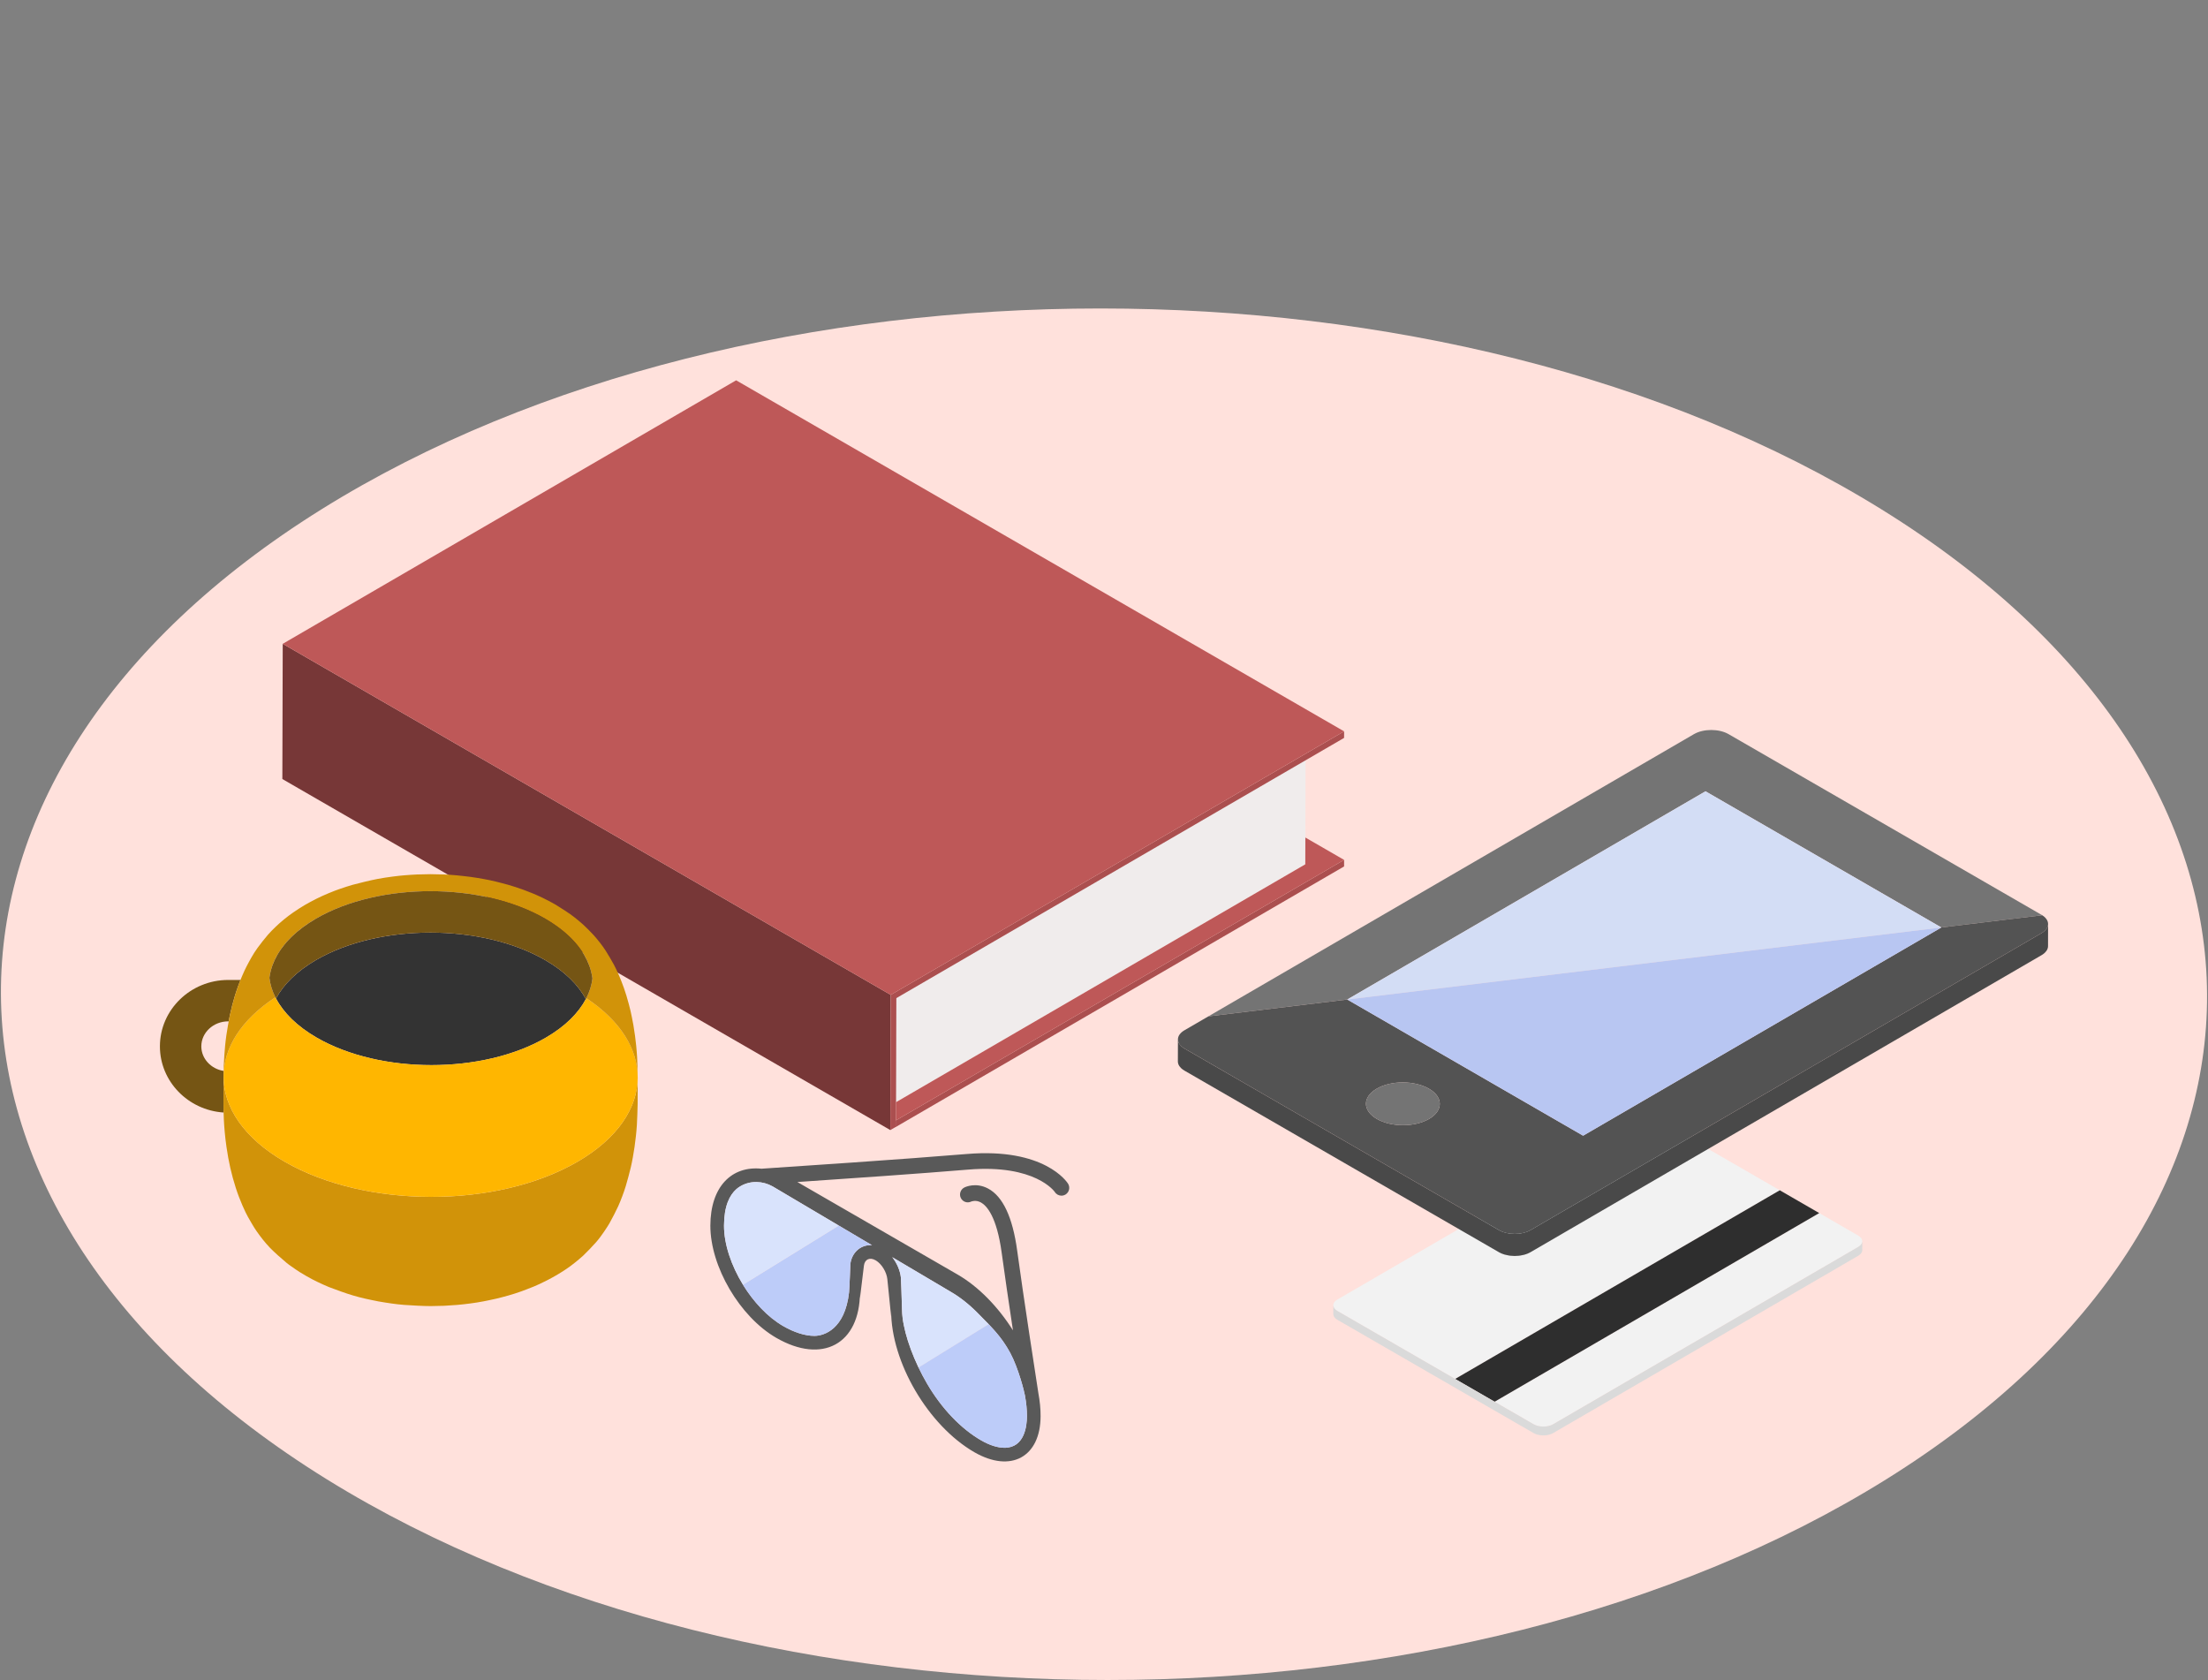 <?xml version="1.0" encoding="iso-8859-1"?>
<!-- Generator: Adobe Illustrator 20.1.0, SVG Export Plug-In . SVG Version: 6.00 Build 0)  -->
<!DOCTYPE svg PUBLIC "-//W3C//DTD SVG 1.1//EN" "http://www.w3.org/Graphics/SVG/1.1/DTD/svg11.dtd">
<svg version="1.1" id="Layer_1" xmlns="http://www.w3.org/2000/svg" xmlns:xlink="http://www.w3.org/1999/xlink" x="0px" y="0px"
	 viewBox="0 0 301 229" style="enable-background:new 0 0 301 229;" xml:space="preserve">
<rect x="0" y="0" width="301" height="229" fill="#808080" stroke="none"/>
<g>
	<g>
		<g style="enable-background:new    ;">
			<g>
				<path style="fill:#FFE1DC;" d="M256.482,69.426c-58.916-36.504-154.125-36.504-212.658,0.001s-58.222,95.69,0.693,132.195
					s154.125,36.504,212.658-0.001S315.398,105.931,256.482,69.426"/>
			</g>
		</g>
	</g>
	<g>
		<path style="fill:#F2F2F2;" d="M203.747,191.069L248,165.352l5.309,3.065c0.745,0.43,0.749,1.124,0.011,1.552l-41.584,24.166
			c-0.737,0.429-1.935,0.429-2.68-0.001L203.747,191.069z"/>
		<path style="fill:#F2F2F2;" d="M182.319,178.698c-0.745-0.43-0.749-1.124-0.011-1.552l41.584-24.166
			c0.737-0.429,1.935-0.429,2.68,0.001l16.05,9.266l-44.253,25.717L182.319,178.698z"/>
		<polygon style="fill:#2E2E2E;" points="248,165.352 203.747,191.069 198.369,187.964 242.622,162.247 		"/>
		<path style="fill:#DADADA;" d="M253.838,169.394c-0.002,0.007-0.004,0.014-0.006,0.021c-0.021,0.06-0.052,0.119-0.09,0.176
			c-0.007,0.01-0.013,0.021-0.021,0.031c-0.041,0.057-0.091,0.112-0.15,0.165c-0.039,0.035-0.088,0.067-0.134,0.099
			c-0.039,0.028-0.072,0.057-0.116,0.083l-41.584,24.166c-0.114,0.066-0.241,0.118-0.373,0.164c-0.047,0.016-0.095,0.03-0.143,0.044
			c-0.062,0.017-0.125,0.034-0.189,0.047c-0.076,0.016-0.152,0.03-0.23,0.04c-0.019,0.002-0.037,0.006-0.056,0.008
			c-0.105,0.011-0.212,0.017-0.319,0.018c-0.017,0-0.033,0-0.05,0c-0.106-0.001-0.211-0.007-0.315-0.018
			c-0.015-0.002-0.031-0.003-0.046-0.005c-0.103-0.012-0.205-0.03-0.305-0.052c-0.018-0.004-0.036-0.009-0.054-0.013
			c-0.091-0.022-0.179-0.049-0.264-0.08c-0.015-0.005-0.031-0.01-0.046-0.016c-0.102-0.039-0.199-0.085-0.29-0.137l-26.737-15.436
			c-0.375-0.217-0.562-0.5-0.561-0.783l-0.003,1.203c-0.001,0.283,0.186,0.566,0.561,0.783l26.737,15.436
			c0.086,0.05,0.178,0.094,0.275,0.132c0.005,0.002,0.01,0.003,0.015,0.005c0.015,0.006,0.03,0.01,0.045,0.015
			c0.056,0.02,0.112,0.041,0.171,0.058c0.03,0.009,0.062,0.015,0.093,0.023c0.018,0.005,0.036,0.009,0.055,0.013
			c0.017,0.004,0.033,0.009,0.05,0.012c0.062,0.013,0.125,0.024,0.188,0.033c0.022,0.003,0.044,0.005,0.066,0.007
			c0.016,0.002,0.031,0.004,0.047,0.005c0.024,0.002,0.047,0.006,0.07,0.008c0.062,0.005,0.124,0.008,0.186,0.01
			c0.019,0,0.038,0,0.058,0c0.017,0,0.034,0,0.051,0c0.029,0,0.057,0.001,0.086,0c0.07-0.002,0.14-0.007,0.21-0.014
			c0.008-0.001,0.016-0.002,0.023-0.003c0.019-0.002,0.037-0.005,0.055-0.008c0.054-0.007,0.109-0.013,0.163-0.023
			c0.024-0.004,0.045-0.012,0.068-0.017c0.065-0.013,0.127-0.03,0.189-0.047c0.033-0.009,0.068-0.015,0.101-0.025
			c0.015-0.005,0.027-0.013,0.042-0.019c0.132-0.046,0.259-0.098,0.373-0.164l41.584-24.166c0.008-0.005,0.016-0.009,0.023-0.014
			c0.036-0.022,0.061-0.047,0.094-0.069c0.046-0.033,0.095-0.064,0.134-0.099c0.004-0.003,0.009-0.006,0.013-0.009
			c0.044-0.041,0.083-0.083,0.117-0.126c0.008-0.01,0.013-0.02,0.02-0.03c0.007-0.01,0.014-0.021,0.021-0.031
			c0.012-0.017,0.025-0.035,0.035-0.052c0.02-0.035,0.037-0.071,0.05-0.107c0.002-0.005,0.003-0.011,0.005-0.016
			c0.002-0.007,0.004-0.014,0.006-0.021c0.007-0.023,0.015-0.046,0.02-0.069c0.007-0.036,0.011-0.072,0.012-0.108
			c0-0.006,0-0.011,0-0.017l0.003-1.203C253.87,169.265,253.858,169.33,253.838,169.394z"/>
		<g id="Book">
			<polygon style="fill:#AB4F4F;" points="183.232,117.212 183.229,118.105 122.098,153.63 122.101,152.738 			"/>
			<polygon style="fill:#F0ECEC;" points="177.98,103.535 177.94,117.817 121.653,150.528 121.693,136.245 			"/>
			<polygon style="fill:#AB4F4F;" points="183.232,99.691 183.229,100.584 122.098,136.109 122.101,135.216 			"/>
			<polygon style="fill:#773737;" points="121.424,135.611 121.371,154.041 38.491,106.19 38.543,87.76 			"/>
			<polygon style="fill:#AB4F4F;" points="121.424,135.611 122.195,135.163 122.143,153.592 121.371,154.041 			"/>
			<polygon style="fill:#BE5858;" points="183.232,99.691 100.351,51.84 39.22,87.365 39.222,87.366 38.543,87.76 121.424,135.611 
				122.195,135.163 122.194,135.162 			"/>
			<polygon style="fill:#BE5858;" points="177.94,117.817 122.153,150.237 122.146,152.712 183.232,117.212 177.95,114.163 			"/>
		</g>
		<path style="fill:#755514;" d="M30.465,150.316l0.01-3.601c0.004-0.221,0.006-0.479,0.009-0.736
			c-1.723-0.278-3.039-1.674-3.039-3.352c0-1.878,1.646-3.406,3.668-3.406h0.062c0.051-0.278,0.102-0.547,0.152-0.789
			c0.089-0.427,0.225-0.991,0.334-1.413c0.097-0.377,0.246-0.874,0.352-1.249c0.119-0.42,0.32-0.968,0.46-1.382
			c0.077-0.228,0.187-0.513,0.309-0.811h-1.668c-5.135,0-9.313,4.06-9.313,9.05c0,4.782,3.84,8.7,8.679,9.019
			C30.464,151.044,30.464,150.584,30.465,150.316z"/>
		<path style="fill:#D19309;" d="M86.934,146.876c-0.012,4.157-2.745,8.307-8.204,11.481c-10.996,6.387-28.854,6.386-39.921,0
			c-5.566-3.215-8.347-7.432-8.335-11.642l-0.01,3.601c-0.001,0.779-0.005,3.148,0.408,6.012c0.297,2.056,0.687,3.776,1.266,5.579
			c0.564,1.756,1.321,3.369,1.665,3.973c0.349,0.612,0.81,1.433,1.22,2.006c0.237,0.333,0.557,0.774,0.814,1.091
			c0.28,0.346,0.664,0.802,0.975,1.12c0.63,0.645,1.536,1.44,2.226,2.02c0.359,0.302,0.885,0.642,1.265,0.916
			c0.6,0.431,2.149,1.325,2.943,1.689c0.476,0.218,1.101,0.529,1.59,0.716c0.97,0.371,2.272,0.849,3.269,1.141
			c0.511,0.15,1.197,0.34,1.718,0.449c0.521,0.109,1.214,0.266,1.738,0.363c0.529,0.097,1.239,0.203,1.771,0.282
			c0.534,0.079,1.249,0.164,1.788,0.2c1.082,0.072,2.526,0.16,3.61,0.16c0.543,0,1.266-0.016,1.809-0.04
			c0.541-0.024,1.26-0.084,1.8-0.12c0.54-0.036,1.254-0.138,1.791-0.201c0.538-0.063,1.249-0.187,1.781-0.285
			c0.523-0.096,1.214-0.254,1.734-0.364c0.515-0.108,1.189-0.311,1.698-0.446c0.517-0.137,1.194-0.367,1.698-0.544
			c0.486-0.171,1.124-0.428,1.604-0.616c0.056-0.022,1.396-0.55,3.122-1.545c0.806-0.464,1.855-1.14,2.57-1.734
			c0.351-0.291,0.833-0.663,1.161-0.979c0.549-0.529,1.257-1.26,1.761-1.833c0.728-0.827,1.586-2.165,1.821-2.575
			c0.386-0.675,0.852-1.604,1.185-2.307c0.192-0.405,0.404-0.965,0.564-1.383c0.156-0.409,0.351-0.961,0.475-1.381
			c0.223-0.756,0.501-1.77,0.682-2.537c0.1-0.425,0.22-0.994,0.291-1.425c0.067-0.407,0.163-0.948,0.222-1.356
			c0.064-0.442,0.138-1.034,0.186-1.478c0.049-0.452,0.109-1.056,0.134-1.51c0.047-0.869,0.088-2.029,0.105-2.899v0L86.934,146.876z
			"/>
		<path style="fill:#333333;" d="M74.316,130.867c-8.655-4.997-22.644-4.997-31.243,0c-2.612,1.518-4.423,3.322-5.44,5.238
			c1.03,1.951,2.871,3.791,5.542,5.333c8.655,4.997,22.643,4.998,31.243,0c2.616-1.52,4.425-3.329,5.442-5.25
			C78.829,134.241,76.983,132.406,74.316,130.867z"/>
		<path style="fill:#FFB600;" d="M79.933,136.059c-1.003,1.969-2.84,3.824-5.515,5.379c-8.6,4.998-22.588,4.997-31.243,0
			c-2.748-1.586-4.625-3.486-5.636-5.5c-4.699,3.071-7.053,6.921-7.064,10.777c-0.012,4.21,2.768,8.427,8.335,11.642
			c0.154,0.089,0.315,0.172,0.471,0.259c10.873,5.998,27.899,6.036,38.782,0.11c0.224-0.122,0.449-0.242,0.667-0.368
			c5.459-3.174,8.192-7.325,8.204-11.481v0C86.945,143.017,84.609,139.153,79.933,136.059z"/>
		<path style="fill:#D19309;" d="M86.854,144.118c-0.021-0.457-0.083-1.065-0.121-1.521c-0.048-0.588-0.256-2.166-0.386-2.859
			c-0.306-1.632-0.43-2.249-0.947-4.006c-0.401-1.363-1.049-2.864-1.122-3.017c-0.168-0.353-0.376-0.831-0.564-1.173
			c-0.325-0.594-0.779-1.376-1.144-1.947c-0.434-0.68-1.102-1.531-1.644-2.128c-0.403-0.443-0.969-1.008-1.408-1.416
			c-0.334-0.311-0.808-0.694-1.164-0.979c-0.74-0.592-1.817-1.26-2.621-1.761c-1.306-0.75-2.359-1.217-3.131-1.54
			c-1.709-0.715-3.31-1.158-3.326-1.163c-0.51-0.137-1.188-0.324-1.702-0.445c-0.52-0.122-1.215-0.279-1.743-0.363
			c-0.53-0.085-1.233-0.221-1.766-0.281c-0.536-0.06-1.25-0.152-1.788-0.2c-0.54-0.048-1.26-0.107-1.802-0.12
			c-0.543-0.013-1.266-0.04-1.808-0.04c-0.543,0-1.266,0.028-1.809,0.04c-0.541,0.012-1.26,0.084-1.8,0.12
			c-0.542,0.037-2.294,0.241-3.572,0.486c-1.039,0.199-2.409,0.539-3.432,0.809c-0.517,0.137-1.189,0.379-1.698,0.544
			c-0.704,0.229-2.335,0.894-3.247,1.365c-1.185,0.613-1.837,0.959-3.19,1.891c-0.753,0.519-1.702,1.294-2.357,1.932
			c-0.317,0.309-0.739,0.723-1.027,1.058c-0.449,0.523-1.019,1.245-1.425,1.802c-0.627,0.859-1.134,1.83-1.541,2.61
			c-0.252,0.483-0.843,1.827-1.096,2.572c-0.14,0.414-0.341,0.962-0.46,1.382c-0.106,0.374-0.255,0.872-0.352,1.249
			c-0.109,0.422-0.245,0.987-0.334,1.413c-0.166,0.799-0.343,1.873-0.468,2.68c-0.069,0.443-0.13,1.038-0.176,1.484
			c-0.082,0.795-0.14,1.86-0.18,2.658c-0.022,0.438-0.02,1.024-0.029,1.462c0.011-3.856,2.365-7.706,7.064-10.777
			c-0.436-0.867-0.701-1.756-0.812-2.65c0.371-2.94,2.476-5.817,6.346-8.066c8.599-4.997,22.588-4.997,31.243,0
			c3.932,2.27,6.074,5.181,6.449,8.151c-0.112,0.907-0.384,1.808-0.832,2.686c4.675,3.094,7.012,6.957,7.001,10.816
			C86.924,146.048,86.893,144.945,86.854,144.118z"/>
		<path style="fill:#755514;" d="M80.568,132.376c-0.015-0.058-0.03-0.116-0.046-0.174c-0.042-0.147-0.088-0.293-0.139-0.439
			c-0.02-0.057-0.042-0.114-0.063-0.171c-0.171-0.459-0.385-0.913-0.643-1.361c-0.047-0.081-0.094-0.162-0.143-0.242
			c-0.074-0.121-0.151-0.241-0.232-0.361c-0.065-0.096-0.134-0.192-0.203-0.287c-0.107-0.148-0.218-0.296-0.336-0.442
			c-0.114-0.141-0.229-0.283-0.352-0.422c-0.078-0.089-0.162-0.177-0.244-0.265c-0.111-0.119-0.224-0.237-0.342-0.354
			c-0.082-0.082-0.164-0.163-0.25-0.244c-0.161-0.152-0.328-0.302-0.5-0.451c-0.049-0.042-0.094-0.085-0.143-0.126
			c-0.223-0.187-0.457-0.371-0.699-0.552c-0.077-0.058-0.158-0.115-0.238-0.173c-0.186-0.135-0.378-0.268-0.575-0.4
			c-0.082-0.055-0.163-0.11-0.247-0.164c-0.277-0.178-0.56-0.355-0.857-0.526c-8.655-4.997-22.644-4.997-31.243,0
			c-0.292,0.17-0.57,0.344-0.842,0.521c-0.083,0.054-0.163,0.108-0.243,0.162c-0.193,0.13-0.381,0.261-0.563,0.394
			c-0.079,0.058-0.16,0.115-0.237,0.173c-0.237,0.179-0.467,0.36-0.685,0.544c-0.048,0.041-0.093,0.083-0.14,0.124
			c-0.17,0.147-0.334,0.296-0.493,0.446c-0.086,0.081-0.168,0.163-0.25,0.246c-0.113,0.113-0.222,0.227-0.329,0.342
			c-0.083,0.09-0.168,0.179-0.247,0.27c-0.11,0.125-0.212,0.251-0.314,0.378c-0.13,0.161-0.253,0.324-0.37,0.488
			c-0.063,0.088-0.127,0.176-0.187,0.265c-0.082,0.122-0.16,0.246-0.236,0.369c-0.045,0.074-0.088,0.148-0.131,0.222
			c-0.262,0.455-0.479,0.918-0.65,1.385c-0.016,0.043-0.033,0.087-0.048,0.13c-0.053,0.152-0.1,0.304-0.144,0.457
			c-0.013,0.046-0.025,0.093-0.037,0.139c-0.089,0.336-0.157,0.673-0.2,1.011c0.11,0.894,0.376,1.782,0.812,2.65
			c0.028,0.056,0.064,0.111,0.094,0.167c1.017-1.916,2.829-3.721,5.44-5.238c8.599-4.997,22.588-4.997,31.243,0
			c2.667,1.54,4.513,3.374,5.544,5.322c-0.286,0.539-0.634,1.07-1.045,1.588c0.446-0.559,0.82-1.133,1.118-1.717
			c0.447-0.878,0.72-1.779,0.832-2.686C80.723,133.04,80.655,132.707,80.568,132.376z"/>
		<g id="iPad">
			<path style="fill:#747474;" d="M278.091,124.577c0.101,0.059,0.193,0.12,0.278,0.185l-13.72,1.664l-32.152-18.563l-48.837,28.381
				l-18.933,2.297l66.196-38.469c1.299-0.755,3.413-0.755,4.721,0L278.091,124.577z"/>
			<path style="fill:#535353;" d="M278.303,124.699c1.19,0.687,1.196,1.803,0.014,2.49l-69.673,40.49
				c-1.185,0.688-3.108,0.687-4.298,0l-42.869-24.75c-1.19-0.687-1.199-1.801-0.014-2.49l3.266-1.898l18.934-2.296l32.15,18.562
				l48.837-28.381l13.72-1.664c-0.085-0.065-0.177-0.127-0.278-0.185L278.303,124.699z M187.696,152.522
				c1.972,1.139,5.16,1.137,7.119-0.001c1.957-1.137,1.949-2.984-0.023-4.122c-1.972-1.139-5.16-1.137-7.117,0
				C185.716,149.537,185.724,151.384,187.696,152.522"/>
			<path style="fill:#747474;" d="M194.792,148.399c1.972,1.139,1.98,2.985,0.023,4.122c-1.96,1.139-5.147,1.14-7.119,0.001
				c-1.972-1.139-1.98-2.985-0.021-4.124C189.632,147.261,192.82,147.26,194.792,148.399z"/>
			<polygon style="fill:#D3DDF5;" points="264.649,126.426 183.661,136.244 215.813,154.807 183.662,136.245 232.497,107.863 			"/>
			<polygon style="fill:#B8C6F2;" points="264.649,126.426 215.813,154.807 183.661,136.244 			"/>
			<path style="fill:#494949;" d="M279.199,125.952c0,0.056-0.005,0.111-0.014,0.167c-0.003,0.018-0.009,0.035-0.013,0.052
				c-0.008,0.038-0.016,0.076-0.028,0.113c-0.007,0.022-0.018,0.043-0.027,0.064c-0.013,0.033-0.025,0.066-0.041,0.098
				c-0.012,0.024-0.028,0.047-0.041,0.07c-0.017,0.029-0.033,0.059-0.053,0.088c-0.056,0.081-0.126,0.16-0.204,0.236
				c-0.015,0.014-0.028,0.029-0.044,0.043c-0.067,0.062-0.14,0.122-0.222,0.18c-0.061,0.043-0.126,0.085-0.196,0.126l-69.673,40.49
				c-0.142,0.082-0.295,0.154-0.456,0.216c-0.034,0.013-0.071,0.023-0.105,0.036c-0.114,0.041-0.232,0.077-0.353,0.108
				c-0.106,0.027-0.215,0.048-0.324,0.068c-0.093,0.017-0.184,0.036-0.279,0.048c-0.038,0.005-0.077,0.008-0.116,0.012
				c-0.161,0.016-0.324,0.026-0.488,0.027c-0.011,0-0.022,0.001-0.033,0.001c-0.172,0-0.343-0.012-0.513-0.029
				c-0.04-0.004-0.079-0.008-0.118-0.013c-0.099-0.012-0.195-0.032-0.292-0.05c-0.11-0.02-0.219-0.043-0.324-0.07
				c-0.11-0.029-0.217-0.061-0.322-0.098c-0.043-0.015-0.088-0.029-0.13-0.045c-0.156-0.061-0.306-0.13-0.445-0.21l-42.869-24.75
				c-0.076-0.044-0.147-0.09-0.214-0.137c-0.006-0.004-0.01-0.008-0.015-0.012c-0.076-0.055-0.145-0.113-0.208-0.172
				c-0.017-0.016-0.033-0.032-0.049-0.048c-0.076-0.076-0.143-0.154-0.198-0.235c-0.02-0.029-0.036-0.058-0.053-0.087
				c-0.013-0.023-0.028-0.045-0.039-0.068c-0.016-0.033-0.028-0.066-0.041-0.098c-0.008-0.021-0.019-0.043-0.026-0.064
				c-0.012-0.037-0.02-0.074-0.027-0.111c-0.004-0.018-0.01-0.036-0.013-0.055c-0.009-0.055-0.014-0.111-0.013-0.167l-0.009,3.009
				c0,0.056,0.004,0.111,0.013,0.167c0.003,0.018,0.009,0.036,0.013,0.054c0.008,0.037,0.016,0.074,0.028,0.111
				c0.007,0.022,0.017,0.043,0.026,0.064c0.013,0.033,0.025,0.066,0.041,0.099c0.012,0.023,0.026,0.046,0.04,0.068
				c0.015,0.026,0.028,0.052,0.045,0.078c0.002,0.003,0.005,0.006,0.007,0.009c0.055,0.08,0.122,0.158,0.198,0.234
				c0.008,0.008,0.013,0.017,0.021,0.025c0.008,0.008,0.02,0.015,0.028,0.023c0.063,0.059,0.131,0.116,0.207,0.171
				c0.005,0.003,0.008,0.007,0.013,0.011c0.001,0.001,0.002,0.002,0.004,0.002c0.066,0.047,0.138,0.093,0.214,0.137l42.869,24.75
				c0.022,0.013,0.044,0.025,0.067,0.038c0.104,0.056,0.213,0.108,0.326,0.154c0.017,0.007,0.035,0.011,0.052,0.018
				c0.042,0.017,0.086,0.03,0.129,0.045c0.072,0.025,0.142,0.054,0.217,0.075c0.034,0.01,0.071,0.014,0.106,0.023
				c0.106,0.028,0.215,0.05,0.325,0.07c0.056,0.01,0.109,0.027,0.166,0.036c0.041,0.006,0.084,0.009,0.126,0.014
				c0.04,0.005,0.079,0.009,0.119,0.013c0.17,0.017,0.341,0.028,0.512,0.029c0.011,0,0.022-0.001,0.033-0.001
				c0.163-0.001,0.326-0.011,0.487-0.027c0.039-0.004,0.078-0.007,0.117-0.012c0.033-0.004,0.066-0.006,0.099-0.01
				c0.061-0.009,0.119-0.026,0.179-0.037c0.11-0.02,0.219-0.04,0.325-0.068c0.029-0.007,0.06-0.01,0.088-0.018
				c0.092-0.026,0.178-0.058,0.266-0.09c0.034-0.012,0.07-0.022,0.104-0.035c0.01-0.004,0.021-0.006,0.031-0.01
				c0.114-0.046,0.224-0.096,0.328-0.152c0.033-0.018,0.065-0.036,0.097-0.054l69.673-40.49c0.067-0.039,0.13-0.079,0.189-0.12
				c0.002-0.002,0.004-0.004,0.007-0.005c0.082-0.058,0.155-0.118,0.222-0.18c0.007-0.006,0.015-0.012,0.022-0.018
				c0.009-0.008,0.013-0.017,0.022-0.025c0.078-0.076,0.148-0.155,0.204-0.236c0.001-0.001,0.002-0.002,0.003-0.003
				c0.02-0.029,0.035-0.059,0.052-0.088c0.013-0.022,0.028-0.044,0.039-0.066c0.016-0.032,0.028-0.065,0.041-0.097
				c0.009-0.022,0.02-0.043,0.027-0.065c0.012-0.037,0.019-0.073,0.028-0.11c0.004-0.018,0.01-0.036,0.013-0.055
				c0.009-0.055,0.014-0.111,0.014-0.166L279.199,125.952L279.199,125.952C279.199,125.952,279.199,125.952,279.199,125.952z"/>
		</g>
		<g id="Glasses">
			<path style="fill:#595959;" d="M145.601,161.349c-0.126-0.202-3.198-4.933-13.796-4.048c-8.46,0.705-23.546,1.712-27.986,2.005
				c-4.088-0.421-6.966,2.458-6.981,7.742c-0.016,5.583,4.006,12.439,8.985,15.313c6.28,3.626,11.389,0.855,11.409-6.189
				l-0.002,0.811l0.543-4.474c0.112-0.835,0.774-1.181,1.583-0.722l0.034,0.02c0.808,0.475,1.467,1.584,1.573,2.544l0.515,5.085
				l0.002-0.811c-0.02,7.044,5.054,15.693,11.336,19.32c4.977,2.873,9.024,0.676,9.04-4.907c0.003-1.016-0.103-2.066-0.301-3.129
				c-0.33-2.125-2.062-13.318-2.891-19.439c-0.616-4.542-1.95-7.389-3.966-8.46c-1.651-0.878-3.068-0.226-3.224-0.149
				c-0.528,0.261-0.755,0.905-0.494,1.434c0.261,0.529,0.891,0.75,1.419,0.489c0.025-0.011,0.627-0.267,1.338,0.132
				c0.762,0.428,2.142,1.886,2.814,6.842c0.392,2.894,0.985,6.914,1.537,10.579c-2.005-3.178-4.656-5.937-7.566-7.618
				l-21.823-12.599c6.506-0.439,16.822-1.153,23.286-1.692c9.174-0.761,11.789,3.023,11.807,3.049
				c0.202,0.325,0.55,0.503,0.907,0.503c0.192,0,0.387-0.052,0.563-0.161C145.759,162.507,145.913,161.85,145.601,161.349z
				 M129.59,176.074c1.271,0.734,2.521,1.722,3.694,2.908c0.533,0.539,1.026,1.034,1.494,1.522l0.002-0.001
				c0.088,0.092,0.173,0.184,0.26,0.276c0.048,0.052,0.099,0.104,0.146,0.156c0.161,0.175,0.318,0.351,0.473,0.528
				c0.051,0.059,0.102,0.119,0.152,0.178c0.12,0.141,0.238,0.285,0.354,0.43c0.044,0.055,0.088,0.109,0.132,0.165
				c0.151,0.194,0.299,0.392,0.444,0.598c0.032,0.045,0.063,0.093,0.095,0.14c0.118,0.171,0.234,0.348,0.349,0.53
				c0.04,0.064,0.08,0.128,0.12,0.193c0.141,0.233,0.281,0.471,0.418,0.725c1.144,2.13,1.936,5.388,1.996,5.773l0.004,0.027
				l0.005,0.027c0.181,0.976,0.272,1.913,0.27,2.784c-0.004,1.297-0.309,4.314-3.058,4.314c-0.939,0-2.042-0.35-3.19-1.013
				c-2.764-1.596-5.376-4.333-7.357-7.709c-0.201-0.343-0.395-0.694-0.583-1.048c-0.013-0.025-0.027-0.05-0.041-0.076
				c-1.638-3.097-2.749-6.513-2.797-8.871c-0.034-1.682-0.157-4.484-0.157-4.484c-0.109-0.98-0.549-1.982-1.181-2.781
				L129.59,176.074z M118.878,169.738c-0.069-0.005-0.138-0.014-0.207-0.014c-1.415,0-2.544,1.045-2.743,2.54l-0.001,0.011
				l-0.001,0.011c0,0-0.127,3.394-0.182,3.881c-0.562,5.03-3.417,5.927-4.719,5.927c-1.271,0-2.748-0.465-4.271-1.344
				c-0.268-0.155-0.532-0.324-0.794-0.505c-0.095-0.066-0.188-0.141-0.282-0.21c-0.165-0.121-0.33-0.24-0.491-0.371
				c-0.115-0.093-0.226-0.194-0.339-0.292c-0.137-0.118-0.274-0.233-0.409-0.357c-0.123-0.114-0.242-0.236-0.363-0.355
				c-0.119-0.118-0.239-0.233-0.356-0.355c-0.126-0.132-0.247-0.27-0.37-0.408c-0.106-0.118-0.213-0.235-0.316-0.356
				c-0.125-0.147-0.246-0.3-0.367-0.452c-0.095-0.12-0.191-0.238-0.284-0.36c-0.121-0.16-0.237-0.323-0.354-0.487
				c-0.087-0.122-0.174-0.243-0.258-0.367c-0.114-0.169-0.224-0.34-0.333-0.512c-0.052-0.082-0.108-0.162-0.159-0.245l0.004-0.003
				c-1.583-2.578-2.591-5.506-2.583-8.062c0.008-2.675,0.769-4.156,1.691-4.97c0.182-0.161,0.393-0.307,0.625-0.436
				c1.336-0.744,2.978-0.676,4.312,0.072L118.878,169.738z"/>
			<path style="fill:#BDCCF9;" d="M106.754,180.75c1.523,0.879,3,1.344,4.271,1.344c1.302,0,4.157-0.897,4.719-5.927
				c0.054-0.487,0.182-3.881,0.182-3.881l0.001-0.011l0.001-0.011c0.2-1.496,1.328-2.541,2.744-2.541
				c0.069,0,0.138,0.009,0.207,0.014l-4.535-2.683l-13.065,8.064C102.727,177.478,104.661,179.542,106.754,180.75z"/>
			<path style="fill:#D9E3FC;" d="M114.344,167.055l4.535,2.683l-13.551-8.017c-1.334-0.748-2.976-0.817-4.312-0.072
				c-0.231,0.129-0.443,0.275-0.625,0.436c-0.922,0.813-1.683,2.295-1.691,4.97c-0.007,2.556,1.001,5.484,2.583,8.062
				L114.344,167.055z"/>
			<path style="fill:#D9E3FC;" d="M125.215,186.406l9.562-5.902c-0.468-0.489-0.961-0.984-1.494-1.522
				c-1.173-1.186-2.423-2.174-3.694-2.908l-7.959-4.709c0.633,0.8,1.073,1.801,1.181,2.781c0,0,0.123,2.802,0.157,4.484
				c0.048,2.358,1.159,5.774,2.797,8.871C125.575,187.14,125.391,186.774,125.215,186.406z"/>
			<path style="fill:#BDCCF9;" d="M126.39,188.625c1.981,3.376,4.593,6.114,7.357,7.709c1.148,0.663,2.251,1.013,3.19,1.013
				c2.749,0,3.055-3.017,3.058-4.314c0.002-0.871-0.088-1.808-0.27-2.784l-0.005-0.027l-0.004-0.027
				c-0.06-0.385-0.851-3.643-1.996-5.773c-0.863-1.605-1.817-2.743-2.942-3.919l-9.564,5.903
				C125.576,187.161,125.969,187.908,126.39,188.625z"/>
		</g>
	</g>
</g>
<rect style="fill:none;" width="301" height="229"/>
</svg>
